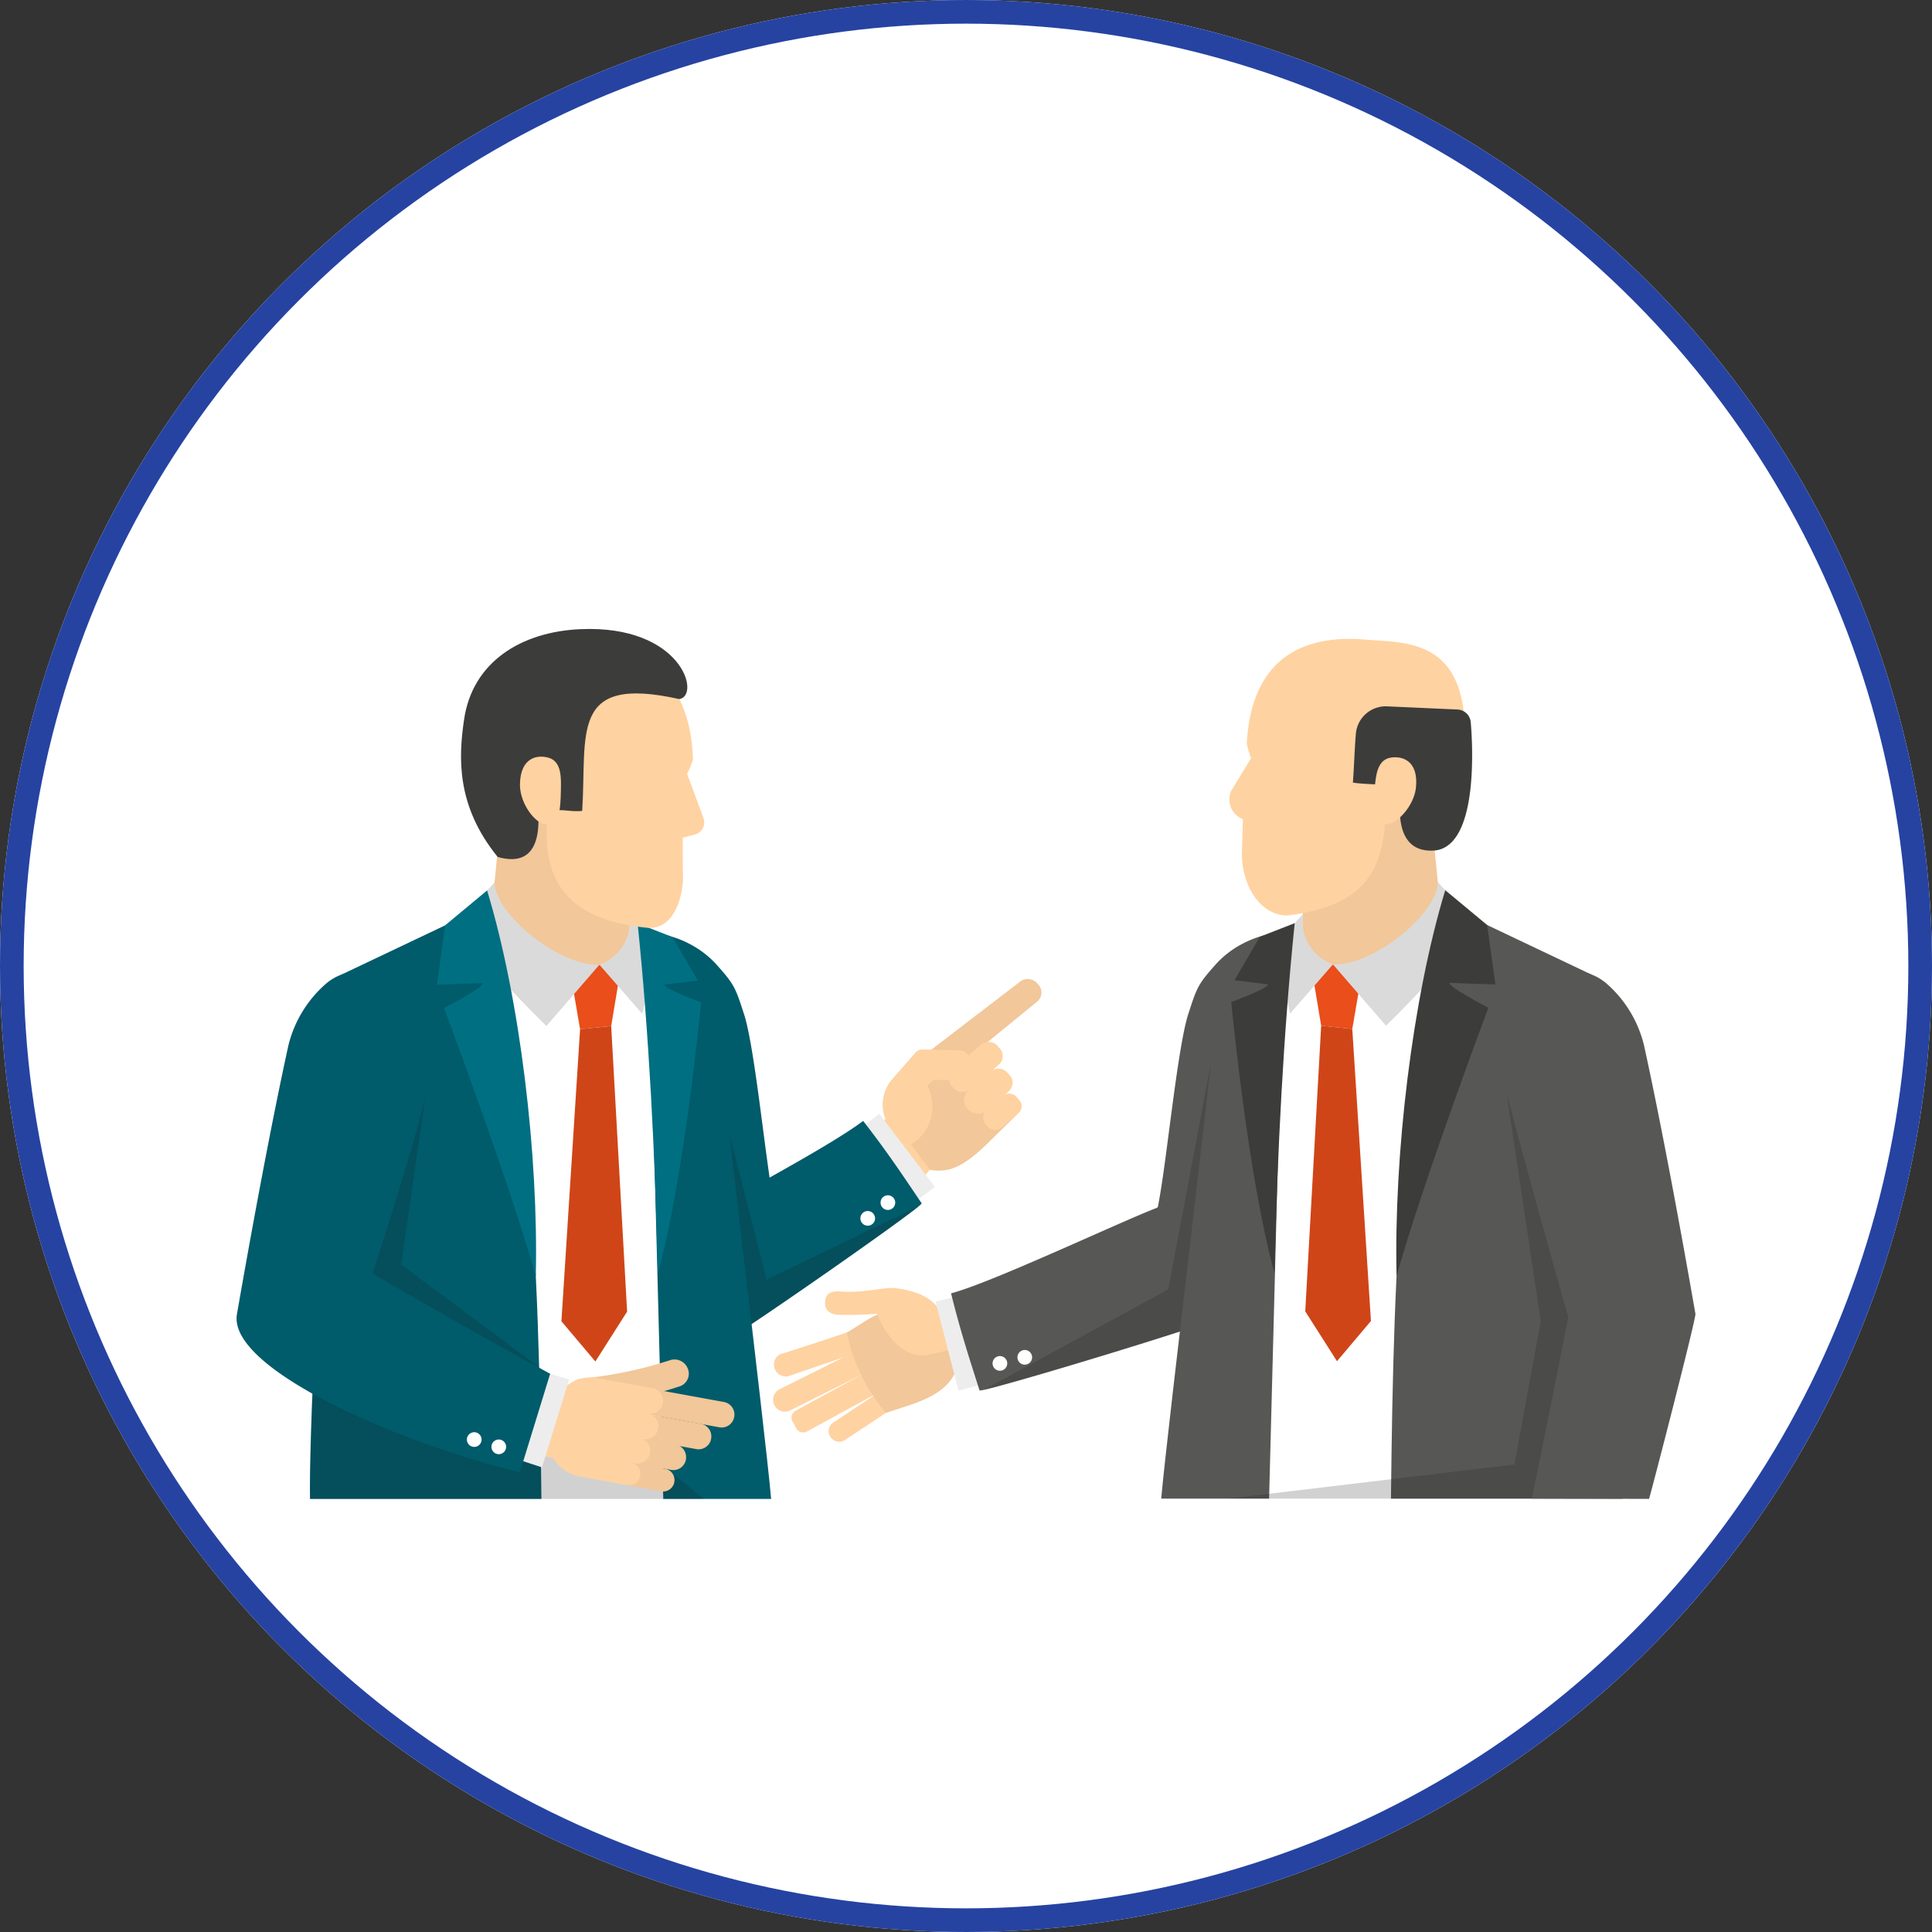 <svg xmlns="http://www.w3.org/2000/svg" width="245" height="245" viewBox="0 0 245 245">
  <rect x="0" y="0" width="245" height="245" fill="#333333" stroke="none"/>
  <g id="Grupo_19114" data-name="Grupo 19114" transform="translate(-1139 -7951)">
    <g id="Grupo_18772" data-name="Grupo 18772">
      <g id="Elipse_636" data-name="Elipse 636" transform="translate(1139 7951)" fill="#fff" stroke="#2643a2" stroke-width="3">
        <circle cx="122.5" cy="122.5" r="122.5" stroke="none"/>
        <circle cx="122.5" cy="122.5" r="121" fill="none"/>
      </g>
      <g id="Grupo_10231" data-name="Grupo 10231" transform="translate(1047.028 7899.584)">
        <g id="Grupo_10223" data-name="Grupo 10223" transform="translate(190.006 132.434)">
          <g id="Grupo_10221" data-name="Grupo 10221" transform="translate(0 82.307)">
            <path id="Trazado_19696" data-name="Trazado 19696" d="M169.2,196.367l.044-.017,12.231-4.171a1.441,1.441,0,0,0,.79-.82,1.467,1.467,0,0,0-.018-1.132l-.008-.027c-.325-.756-.374-1.433-1.131-1.108-1.982,1.013-10.368,3.687-12.749,4.443a1.458,1.458,0,0,0-1.123,2.027l.008.027A1.487,1.487,0,0,0,169.2,196.367Z" transform="translate(-167.002 -185.264)" fill="#ffd2a1"/>
            <path id="Trazado_19697" data-name="Trazado 19697" d="M167.209,198.936a1.486,1.486,0,0,0,1.993.666l10.811-5.4a1.488,1.488,0,0,0,.666-1.994l-.014-.027a1.487,1.487,0,0,0-1.994-.666l-10.809,5.4a1.486,1.486,0,0,0-.666,1.994Z" transform="translate(-167.038 -184.067)" fill="#ffd2a1"/>
            <path id="Rectángulo_2274" data-name="Rectángulo 2274" d="M.984,0h11.95a.985.985,0,0,1,.985.985V2.017A.986.986,0,0,1,12.933,3H.983A.983.983,0,0,1,0,2.02V.984A.984.984,0,0,1,.984,0Z" transform="matrix(0.878, -0.479, 0.479, 0.878, 1.987, 16.047)" fill="#ffd2a1"/>
            <path id="Trazado_19698" data-name="Trazado 19698" d="M180.754,195.4l-.015-.023a1.321,1.321,0,0,0-1.83-.371l-6.609,4.375a1.319,1.319,0,0,0-.371,1.83l.014.023a1.321,1.321,0,0,0,1.83.371l6.609-4.375A1.321,1.321,0,0,0,180.754,195.4Z" transform="translate(-164.658 -182.319)" fill="#ffd2a1"/>
            <path id="Trazado_19699" data-name="Trazado 19699" d="M187.013,196.675,193,194.559l-2.174-7.026-5.127,2.1c-.833-1.325-8.255-.328-8.255-.328-1.239.358-2.455,1.345-4.2,2.351a22.35,22.35,0,0,0,4.955,10.2s2.841-.906,3.773-1.25C185.367,199.354,186.439,197.882,187.013,196.675Z" transform="translate(-163.875 -186.017)" fill="#f2c799"/>
            <path id="Trazado_19700" data-name="Trazado 19700" d="M171.407,188.514v.032c0,.867.7,1.3,1.567,1.384a43.186,43.186,0,0,0,5.007-.128c-.024.045,2.162,5.714,6.193,5.26l.015,0,9.336-2.037-2.261-5.7-5.557,1.747c-1.407-2.151-5.161-2.524-5.8-2.538-1.261-.026-3.88.651-6.463.447C171.633,186.834,171.4,187.648,171.407,188.514Z" transform="translate(-164.811 -186.529)" fill="#ffd2a1"/>
          </g>
          <path id="Trazado_19701" data-name="Trazado 19701" d="M199.39,191.567c1.1-5.3,2.464-20.222,3.895-24.6,1.058-3.235,1.156-3.662,3.43-6.2a12.038,12.038,0,0,1,3.613-2.749.118.118,0,0,1,.047-.026,12.613,12.613,0,0,1,6.024-1.342c7.729,8.039,6.609,17.372,3.516,27.575-.139.483-.29.957-.445,1.436-.02.053-.03.106-.05.159-.1.309-.2.62-.3.936-1.335,4.135-2.914,8.4-4.272,12.776a7.212,7.212,0,0,1-4.521,4.991l-11.06-12.933Z" transform="translate(-150.613 -119.452)" fill="#575756"/>
          <path id="Trazado_19702" data-name="Trazado 19702" d="M190,197.738l-3.058-11.093-6.26,1.563L183.6,199.5Z" transform="translate(-160.084 -104.162)" fill="#ededed"/>
          <path id="Trazado_19703" data-name="Trazado 19703" d="M185.6,202.971a2.519,2.519,0,0,0,.539-.075c3.148-.682,18.92-5.433,25.927-7.745a31.278,31.278,0,0,0,3.291-1.2c.5-.312.968-.6,1.39-.9l-1.8-11.448-6.759-1.83c-4.466,1.679-21.042,9.535-26.2,10.882C183.253,195.782,184.52,199.546,185.6,202.971Z" transform="translate(-159.416 -107.662)" fill="#575756"/>
          <path id="Trazado_19704" data-name="Trazado 19704" d="M185.605,193.653a.93.93,0,1,0,.331-1.273A.929.929,0,0,0,185.605,193.653Z" transform="translate(-157.641 -101.305)" fill="#fff"/>
          <path id="Trazado_19705" data-name="Trazado 19705" d="M187.693,193.141a.93.93,0,1,0,.332-1.273A.931.931,0,0,0,187.693,193.141Z" transform="translate(-156.576 -101.565)" fill="#fff"/>
          <path id="Trazado_19706" data-name="Trazado 19706" d="M184.742,209.106c3.148-.682,18.92-5.433,25.927-7.745l2.882-33.769-5.411,28.763Z" transform="translate(-158.015 -113.872)" fill="#1d1d1b" opacity="0.2"/>
          <path id="Trazado_19707" data-name="Trazado 19707" d="M255.688,229.147H199.644c.74-8.613,14.63-69.9,14.63-69.9l6.094-.969,18.329-2.948S255.811,221.348,255.688,229.147Z" transform="translate(-150.42 -120.123)" fill="#fff"/>
          <path id="Trazado_19708" data-name="Trazado 19708" d="M229.167,158.678,227.659,143.4c-6.519.768-15.255,1.647-16.8,1.534,0,0,1.008,11.113,1.025,15.922C210.855,173.369,225.316,172.9,229.167,158.678Z" transform="translate(-144.707 -126.199)" fill="#f2c799"/>
          <path id="Trazado_19709" data-name="Trazado 19709" d="M228.862,155.328l15.48,7.354c.444,4.932.71,9.917,1.153,15.27,1.925,23.535,2.914,43.4,2.79,51.2H218.942c.325-30.622,1.335-59.714,9.106-73.688Z" transform="translate(-140.585 -120.123)" fill="#575756"/>
          <path id="Trazado_19710" data-name="Trazado 19710" d="M206.958,162.435l.941-.571,6.375-3.895.874-.139-1.827,70.04H199.644C200.384,219.259,206.854,166.812,206.958,162.435Z" transform="translate(-150.42 -118.847)" fill="#575756"/>
          <path id="Trazado_19711" data-name="Trazado 19711" d="M217.466,167.561l-3.946-.408-1.306-7.847,6.623.253Z" transform="translate(-144.014 -118.095)" fill="#e94e1b"/>
          <path id="Trazado_19712" data-name="Trazado 19712" d="M216.439,161.506,211,167.747c-.829-3.792-1.917-6.91-1.486-9.216l3.137-3.407A5.82,5.82,0,0,0,216.439,161.506Z" transform="translate(-145.44 -120.227)" fill="#dadada"/>
          <path id="Trazado_19713" data-name="Trazado 19713" d="M214.068,162.875l6.725,7.779c4.589-4.506,9.357-9.512,10.555-13.851l-3.981-4.366C227.373,156.345,219.266,163.086,214.068,162.875Z" transform="translate(-143.069 -121.596)" fill="#dadada"/>
          <path id="Trazado_19714" data-name="Trazado 19714" d="M217.706,164.912l-3.946-.408-2.018,36.218,4.024,6.324,4.306-5.1Z" transform="translate(-144.255 -115.446)" fill="#cf4518"/>
          <path id="Trazado_19715" data-name="Trazado 19715" d="M219.424,202.042c3.357-11.962,11.644-34.015,11.644-34.015s-5.275-2.74-4.9-3.158l5.794.205-1.048-7.538-5.318-4.419C221.4,166.968,219.072,186.747,219.424,202.042Z" transform="translate(-140.357 -121.249)" fill="#3c3c3b"/>
          <path id="Trazado_19716" data-name="Trazado 19716" d="M211.015,200.261c-3.357-11.962-5.491-34.369-5.491-34.369s4.982-1.837,4.61-2.255l-4.2-.51,3.228-5.518,4.413-1.723C212.151,169.708,211.366,184.966,211.015,200.261Z" transform="translate(-147.424 -119.838)" fill="#3c3c3b"/>
          <g id="Grupo_10222" data-name="Grupo 10222" transform="translate(57.867)">
            <path id="Trazado_19717" data-name="Trazado 19717" d="M233.119,153.74c1.507-2.874,1.618-4.185,2.041-7.443,1.011-14.933-7.728-13.7-13.247-14.253-6.476-.359-13.723,1.781-14.34,13.262a16.383,16.383,0,0,0,.54,1.842L205.6,151.28a2.66,2.66,0,0,0,1.479,3.578l-.124,4.372c0,4.1,2.34,7.828,5.731,7.856,8-.989,12.273-4.052,12.44-12.636C227.509,154.407,232.014,155.849,233.119,153.74Z" transform="translate(-205.369 -132.008)" fill="#ffd2a1"/>
            <path id="Trazado_19718" data-name="Trazado 19718" d="M228.992,138.076l-8.916-.4a3.8,3.8,0,0,0-3.955,3.474c-.162,1.88-.22,4.058-.377,6.193,1.467.263,6.306.313,6.306.313s-2.148,8.9,4.2,8.286c5.3-.74,4.733-12.855,4.438-16.26A1.769,1.769,0,0,0,228.992,138.076Z" transform="translate(-200.082 -129.12)" fill="#3c3c3b"/>
            <path id="Trazado_19719" data-name="Trazado 19719" d="M222.85,145.8c-.242,2.332-2.485,4.822-4.01,4.665s-1.451-2.13-1.233-4.464c.143-1.544.267-3.678,1.99-3.993C221.1,141.733,223.2,142.381,222.85,145.8Z" transform="translate(-199.192 -126.94)" fill="#ffd2a1"/>
          </g>
          <path id="Trazado_19720" data-name="Trazado 19720" d="M244.895,198.912l-3.35,18.133L205.3,221.372H255.24l-.831-47.892-13.76-2.9Z" transform="translate(-147.539 -112.348)" fill="#1d1d1b" opacity="0.2"/>
          <path id="Trazado_19721" data-name="Trazado 19721" d="M252.748,203.343c-1.736-9.956-4.283-23.869-6.522-34.058a15.131,15.131,0,0,0-4.852-7.914c-2.968-2.424-6.454-1.507-9.053,1.35a14.431,14.431,0,0,0-3.921,10.646c.137,1.81,8.225,30.422,8.225,30.422s-4.085,20.678-4.639,22.987l14.882.036C247.083,226.189,252.85,203.937,252.748,203.343Z" transform="translate(-135.783 -117.753)" fill="#575756"/>
        </g>
        <g id="Grupo_10230" data-name="Grupo 10230" transform="translate(121.972 131.172)">
          <g id="Grupo_10224" data-name="Grupo 10224" transform="translate(78.884 44.395)">
            <path id="Trazado_19722" data-name="Trazado 19722" d="M183.233,182.147l-3.439,2.862c-1.852-2.153-3.641-4.355-5.515-6.491l3.332-2.773-.22-.779a4.962,4.962,0,0,1,.777-3.921c.211-.291,3.214-3.7,3.351-3.866l0,0,1.353,1.715,3.78-3.146c3.111,3.444,5.041,6,7.627,9.373l-4,3.931C187.23,181.957,185.45,182.522,183.233,182.147Z" transform="translate(-174.197 -157.947)" fill="#f2c799"/>
            <path id="Trazado_19723" data-name="Trazado 19723" d="M182.141,173.5a1.884,1.884,0,0,1-2.56-.155l-.208-.24a1.723,1.723,0,0,1,.18-2.431l12.655-9.7a1.609,1.609,0,0,1,2.269.168l.154.166a1.5,1.5,0,0,1-.157,2.118Z" transform="translate(-171.815 -160.579)" fill="#f2c799"/>
            <path id="Trazado_19724" data-name="Trazado 19724" d="M184.72,171.747a1.835,1.835,0,0,1-1.233.465,1.506,1.506,0,0,1-1.12-.506l-.189-.216a1.633,1.633,0,0,1,.264-2.284l3.3-2.906a1.7,1.7,0,0,1,1.15-.435,1.411,1.411,0,0,1,1.046.473l.386.445a1.42,1.42,0,0,1-.229,1.99Z" transform="translate(-170.352 -157.886)" fill="#ffd2a1"/>
            <path id="Trazado_19725" data-name="Trazado 19725" d="M185.962,173.374a1.665,1.665,0,0,1-2.337-.06l-.189-.219a1.487,1.487,0,0,1-.343-1.164,1.793,1.793,0,0,1,.624-1.14l2.646-2.269a1.554,1.554,0,0,1,2.181.057l.389.448a1.3,1.3,0,0,1,.3,1.016,1.574,1.574,0,0,1-.543.993Z" transform="translate(-169.711 -156.744)" fill="#ffd2a1"/>
            <path id="Trazado_19726" data-name="Trazado 19726" d="M187.079,174.48a1.345,1.345,0,0,1-1.892-.163l-.163-.187a1.335,1.335,0,0,1,.115-1.889l2.03-1.747a1.259,1.259,0,0,1,1.766.152l.335.388a1.164,1.164,0,0,1-.1,1.647Z" transform="translate(-168.893 -155.675)" fill="#ffd2a1"/>
            <path id="Trazado_19727" data-name="Trazado 19727" d="M185.876,170.386l-1.784-.035a.983.983,0,0,0-.767.341l-.391.46a5.54,5.54,0,0,1-2.061,7.388l2.387,3.223-3.024,3.338c-2.029-2.332-3.969-4.739-6.011-7.061l2.011-1.546,1.4-1.134-.22-.779a4.962,4.962,0,0,1,.777-3.921c.211-.291,3.214-3.7,3.351-3.866l0,0a1.209,1.209,0,0,1,.826-.294l2.861.066,1.925.047a1.1,1.1,0,0,1,1.081,1.113l0,.362a2.322,2.322,0,0,1-2.364,2.3Z" transform="translate(-174.225 -157.563)" fill="#ffd2a1"/>
          </g>
          <path id="Trazado_19728" data-name="Trazado 19728" d="M174.893,191.591c-1.1-5.3-2.464-20.222-3.893-24.594-1.06-3.235-1.158-3.664-3.431-6.2a12.027,12.027,0,0,0-3.611-2.748.159.159,0,0,0-.047-.027,12.614,12.614,0,0,0-6.025-1.342c-7.728,8.04-6.608,17.372-3.516,27.575.139.485.29.957.445,1.437.021.053.03.1.05.157.1.311.2.62.3.936,1.335,4.136,2.914,8.406,4.271,12.776a7.214,7.214,0,0,0,4.521,4.992l11.06-12.935Z" transform="translate(-106.658 -118.178)" fill="#005b6b"/>
          <path id="Trazado_19729" data-name="Trazado 19729" d="M179.4,185.118l-6.817-9.27,5.1-3.948,7.062,9.284Z" transform="translate(-96.18 -110.415)" fill="#ededed"/>
          <path id="Trazado_19730" data-name="Trazado 19730" d="M188.772,182.958a2.561,2.561,0,0,1-.392.376c-2.485,2.049-15.981,11.493-22.136,15.563a30.945,30.945,0,0,1-2.976,1.845c-.557.2-1.072.386-1.57.534l-.2-11.33-.11-5.685c4.084-2.467,15.7-8.546,19.955-11.762C184.583,176.66,186.754,179.985,188.772,182.958Z" transform="translate(-101.886 -110.11)" fill="#005b6b"/>
          <path id="Trazado_19731" data-name="Trazado 19731" d="M177.863,179.336a.93.93,0,1,1-1.2-.527A.929.929,0,0,1,177.863,179.336Z" transform="translate(-94.402 -106.927)" fill="#fff"/>
          <path id="Trazado_19732" data-name="Trazado 19732" d="M176.17,180.66a.93.93,0,1,1-1.2-.528A.931.931,0,0,1,176.17,180.66Z" transform="translate(-95.266 -106.253)" fill="#fff"/>
          <path id="Trazado_19733" data-name="Trazado 19733" d="M188.342,185.109c-2.485,2.049-15.981,11.493-22.136,15.563l-4.749-8.951,1.143-22.705,6.439,25.4Z" transform="translate(-101.848 -111.885)" fill="#1d1d1b" opacity="0.2"/>
          <path id="Trazado_19734" data-name="Trazado 19734" d="M129.752,229.17H185.8c-.74-8.611-14.63-69.9-14.63-69.9l-6.094-.971-18.329-2.947S129.628,221.372,129.752,229.17Z" transform="translate(-118.007 -118.848)" fill="#fff"/>
          <path id="Trazado_19735" data-name="Trazado 19735" d="M143.534,158.7l1.508-15.275c6.519.77,15.255,1.649,16.8,1.534,0,0-1.007,11.114-1.025,15.924C161.846,173.394,147.385,172.925,143.534,158.7Z" transform="translate(-110.983 -124.925)" fill="#f2c799"/>
          <path id="Trazado_19736" data-name="Trazado 19736" d="M147.567,155.353l-15.48,7.352c-.444,4.932-.708,9.917-1.153,15.272-1.925,23.535-2.912,43.395-2.79,51.194h29.345c-.326-30.622-1.336-59.714-9.108-73.688Z" transform="translate(-118.832 -118.848)" fill="#005b6b"/>
          <path id="Trazado_19737" data-name="Trazado 19737" d="M164.8,162.461l-.941-.571L157.479,158l-.874-.14,1.827,70.04h13.677C171.369,219.284,164.9,166.837,164.8,162.461Z" transform="translate(-104.321 -117.573)" fill="#005b6b"/>
          <path id="Trazado_19738" data-name="Trazado 19738" d="M151.29,167.585l3.946-.408,1.306-7.847-6.623.253Z" transform="translate(-107.729 -116.821)" fill="#e94e1b"/>
          <path id="Trazado_19739" data-name="Trazado 19739" d="M152.451,161.531l5.441,6.241c.83-3.792,1.919-6.91,1.487-9.218l-3.137-3.406A5.823,5.823,0,0,1,152.451,161.531Z" transform="translate(-106.438 -118.953)" fill="#dadada"/>
          <path id="Trazado_19740" data-name="Trazado 19740" d="M158.285,162.9l-6.724,7.779c-4.591-4.508-9.358-9.512-10.557-13.853l3.981-4.366C144.98,156.37,153.087,163.11,158.285,162.9Z" transform="translate(-112.272 -120.322)" fill="#dadada"/>
          <path id="Trazado_19741" data-name="Trazado 19741" d="M151.625,164.936l3.946-.408,2.018,36.218-4.024,6.324-4.306-5.1Z" transform="translate(-108.065 -114.172)" fill="#cf4518"/>
          <path id="Trazado_19742" data-name="Trazado 19742" d="M151.338,202.067c-3.357-11.962-11.644-34.017-11.644-34.017s5.276-2.738,4.9-3.157l-5.794.2,1.046-7.536,5.318-4.42C149.362,166.994,151.69,186.771,151.338,202.067Z" transform="translate(-113.393 -119.976)" fill="#006f82"/>
          <path id="Trazado_19743" data-name="Trazado 19743" d="M158.221,200.286c3.357-11.962,5.492-34.37,5.492-34.37s-4.983-1.836-4.612-2.254l4.2-.51-3.228-5.519-4.413-1.721C157.085,169.733,157.87,184.991,158.221,200.286Z" transform="translate(-104.801 -118.564)" fill="#006f82"/>
          <g id="Grupo_10225" data-name="Grupo 10225" transform="translate(28.459)">
            <path id="Trazado_19744" data-name="Trazado 19744" d="M143.276,152.751c-1.178-3.025-1.143-4.339-1.2-7.624.657-14.953,9.2-12.76,14.749-12.69,6.476.364,12.551,4.816,12.776,14.776a16.5,16.5,0,0,1-.741,1.769l2.067,5.589a1.61,1.61,0,0,1-1.178,2.132l-1.436.373c-.041,1,.029,5.3.029,5.3-.122,2.533-1.268,6.466-4.641,6.117-9.712-1.016-13.354-5.6-12.563-14.151C148.777,154.037,144.14,154.97,143.276,152.751Z" transform="translate(-140.185 -130.604)" fill="#ffd2a1"/>
            <path id="Trazado_19745" data-name="Trazado 19745" d="M145.48,160.089c7.671,2.171,4.536-9.3,4.536-9.3s2.079,2.325,2.883,3.353c1.644,0,1.8.213,3.293.115.634-9.817-1.67-17.314,12.314-14.188,2.766-.444.314-9.416-12.5-8.869-7.483.32-13.738,4.1-14.8,11.513C140.53,147.369,140.162,153.56,145.48,160.089Z" transform="translate(-140.823 -131.172)" fill="#3c3c3b"/>
            <path id="Trazado_19746" data-name="Trazado 19746" d="M145.777,145.453c-.021,2.343,1.932,5.066,3.466,5.08s1.677-1.954,1.721-4.3c.03-1.55.143-3.685-1.534-4.189C147.963,141.605,145.806,142.014,145.777,145.453Z" transform="translate(-138.299 -125.704)" fill="#ffd2a1"/>
          </g>
          <path id="Trazado_19747" data-name="Trazado 19747" d="M139.688,191.691l20.554,15.289L178.083,221.4H128.14l.831-47.892,13.76-2.9Z" transform="translate(-118.828 -111.074)" fill="#1d1d1b" opacity="0.2"/>
          <g id="Grupo_10226" data-name="Grupo 10226" transform="translate(34.467 92.642)">
            <path id="Trazado_19748" data-name="Trazado 19748" d="M149.937,196.884l-.006-.036a1.7,1.7,0,0,1,1.629-1.89,53.168,53.168,0,0,0,11.164-2.337,1.812,1.812,0,0,1,2.236,1.091l.012.033a1.688,1.688,0,0,1-1.1,2.215,56.52,56.52,0,0,1-11.692,2.524A2.045,2.045,0,0,1,149.937,196.884Z" transform="translate(-142.199 -192.538)" fill="#f2c799"/>
            <rect id="Rectángulo_2275" data-name="Rectángulo 2275" width="9.452" height="8.629" transform="translate(0 11.461) rotate(-79.666)" fill="#ffd2a1"/>
            <path id="Trazado_19749" data-name="Trazado 19749" d="M153.172,195.9l.006-.032a1.614,1.614,0,0,1,1.876-1.3l12.838,2.341a1.613,1.613,0,0,1,1.3,1.876l-.006.032a1.611,1.611,0,0,1-1.876,1.3l-12.838-2.34A1.614,1.614,0,0,1,153.172,195.9Z" transform="translate(-140.552 -191.517)" fill="#f2c799"/>
            <path id="Trazado_19750" data-name="Trazado 19750" d="M155.819,198.567l.006-.032a1.613,1.613,0,0,1,1.877-1.3l5.913,1.078a1.613,1.613,0,0,1,1.3,1.876l0,.032a1.616,1.616,0,0,1-1.878,1.3l-5.912-1.078A1.614,1.614,0,0,1,155.819,198.567Z" transform="translate(-139.203 -190.156)" fill="#f2c799"/>
            <path id="Trazado_19751" data-name="Trazado 19751" d="M154.333,200.431l.006-.032a1.614,1.614,0,0,1,1.876-1.3l4.958.9a1.613,1.613,0,0,1,1.3,1.877l0,.032a1.614,1.614,0,0,1-1.876,1.3l-4.958-.9A1.615,1.615,0,0,1,154.333,200.431Z" transform="translate(-139.96 -189.207)" fill="#f2c799"/>
            <path id="Trazado_19752" data-name="Trazado 19752" d="M153.967,202.384l0-.029a1.435,1.435,0,0,1,1.667-1.153l4.4.8a1.434,1.434,0,0,1,1.152,1.667l0,.029a1.434,1.434,0,0,1-1.667,1.153l-4.4-.8A1.433,1.433,0,0,1,153.967,202.384Z" transform="translate(-140.145 -188.135)" fill="#f2c799"/>
            <path id="Trazado_19753" data-name="Trazado 19753" d="M148.241,201.069l.569-3.126a4.748,4.748,0,0,1,5.522-3.819l3.819.7-2.274,12.467-3.819-.7A4.746,4.746,0,0,1,148.241,201.069Z" transform="translate(-143.091 -191.77)" fill="#ffd2a1"/>
            <path id="Trazado_19754" data-name="Trazado 19754" d="M152.89,206.956l2.841.518a1.434,1.434,0,0,0,1.667-1.153l0-.029a1.434,1.434,0,0,0-1.152-1.667l.516.1a1.614,1.614,0,0,0,1.876-1.3l.006-.032a1.613,1.613,0,0,0-1.3-1.876l.479.088a1.614,1.614,0,0,0,1.876-1.3l.006-.032a1.613,1.613,0,0,0-1.3-1.876,1.613,1.613,0,0,0,1.876-1.3l.006-.032a1.613,1.613,0,0,0-1.3-1.877l-3.835-.7Z" transform="translate(-140.682 -191.544)" fill="#ffd2a1"/>
          </g>
          <g id="Grupo_10228" data-name="Grupo 10228" transform="translate(32.42 93.323)">
            <g id="Grupo_10227" data-name="Grupo 10227">
              <path id="Trazado_19755" data-name="Trazado 19755" d="M143.447,203.927l3.575-10.937,6.18,1.855-3.444,11.145Z" transform="translate(-143.447 -192.99)" fill="#ededed"/>
            </g>
          </g>
          <g id="Grupo_10229" data-name="Grupo 10229" transform="translate(0 43.522)">
            <path id="Trazado_19756" data-name="Trazado 19756" d="M139.22,198.221s10.786,6.328,22.518,12.713l-3.848,12.51c-15.521-3.779-37.073-13.179-35.869-20.077,1.735-9.956,4.283-23.868,6.52-34.056a15.128,15.128,0,0,1,4.854-7.914c2.968-2.424,6.452-1.508,9.052,1.348a14.428,14.428,0,0,1,3.921,10.648C146.068,177.342,139.22,198.221,139.22,198.221Z" transform="translate(-121.972 -160.002)" fill="#005b6b"/>
            <path id="Trazado_19757" data-name="Trazado 19757" d="M145.092,200.7a.93.93,0,1,1-.272-1.286A.931.931,0,0,1,145.092,200.7Z" transform="translate(-111.06 -139.995)" fill="#fff"/>
            <path id="Trazado_19758" data-name="Trazado 19758" d="M143.03,200.086a.931.931,0,1,1-.272-1.286A.931.931,0,0,1,143.03,200.086Z" transform="translate(-112.111 -140.305)" fill="#fff"/>
          </g>
        </g>
      </g>
    </g>
  </g>
</svg>
